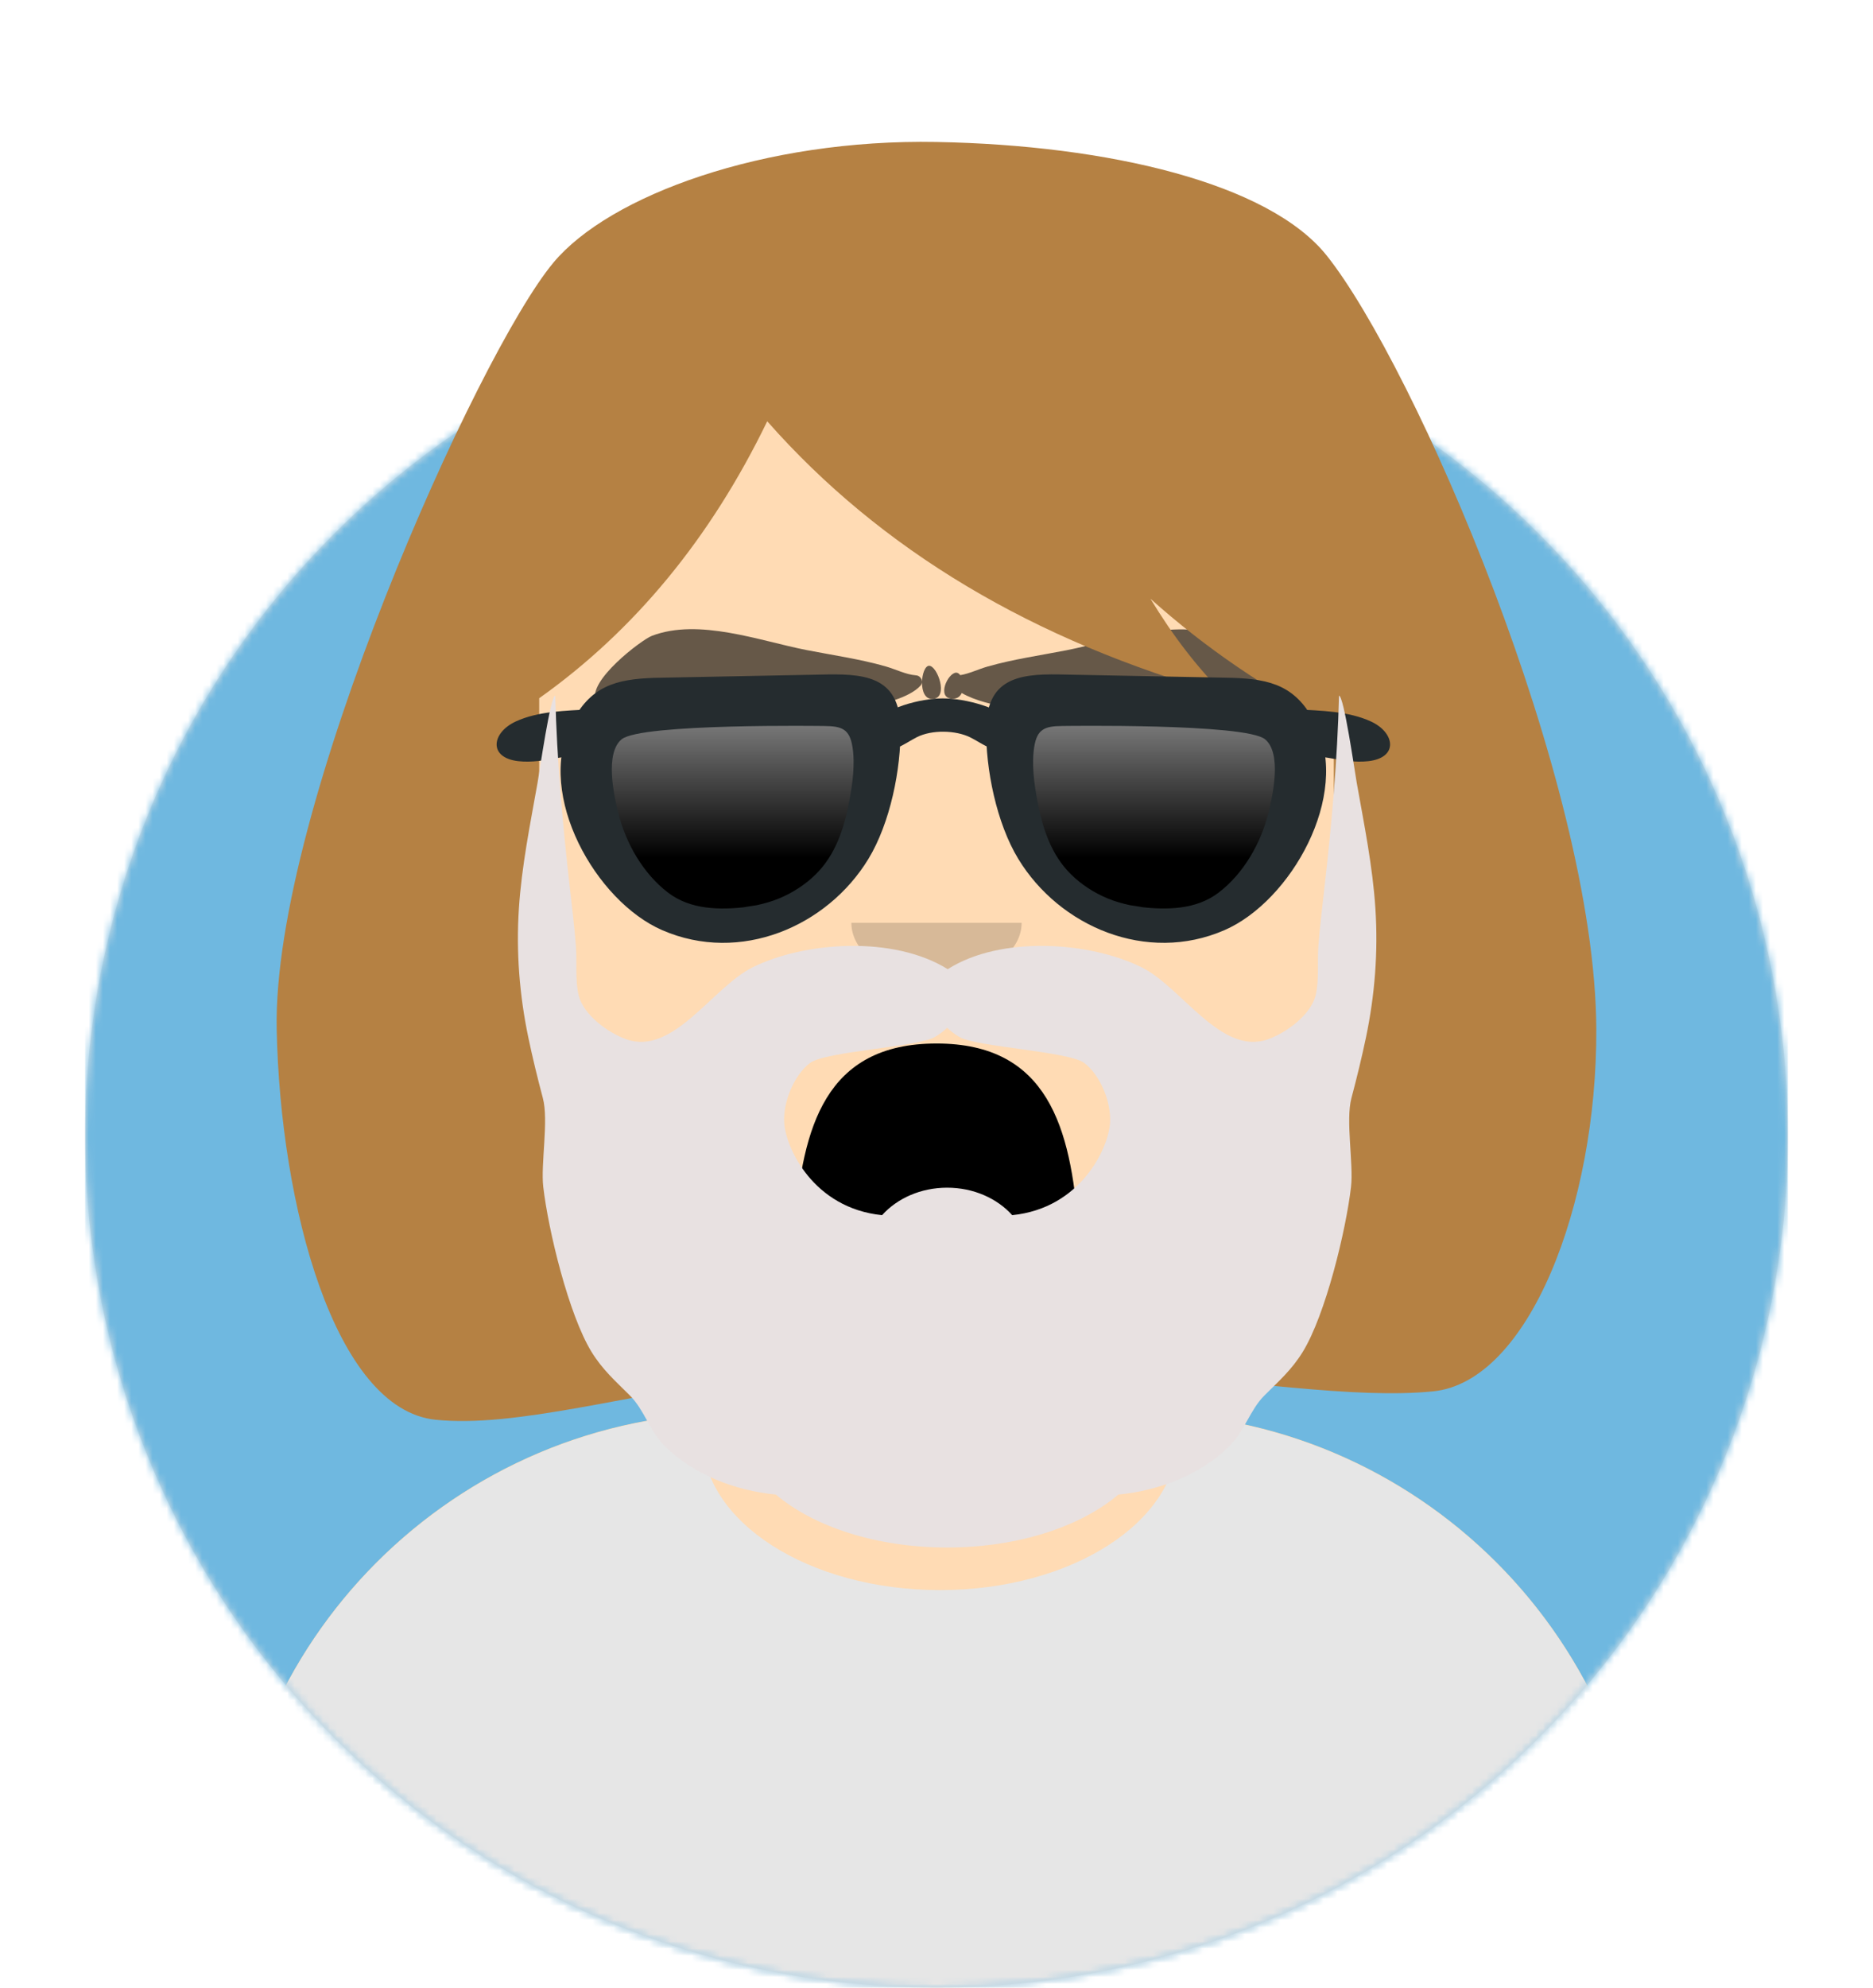 
          <svg
        viewBox='0 0 264 280'
        version='1.1'
        xmlns='http://www.w3.org/2000/svg'
        xmlns:xlink='http://www.w3.org/1999/xlink'>
        <desc>Created with getavataaars.com</desc>
        <defs>
          <circle id='path-1' cx='120' cy='120' r='120' />
          <path
            d='M12,160 C12,226.274 65.726,280 132,280 C198.274,280 252,226.274 252,160 L264,160 L264,-1.42108547e-14 L-3.19744231e-14,-1.42108547e-14 L-3.19744231e-14,160 L12,160 Z'
            id='path-2'
          />
          <path
            d='M124,144.611 L124,163 L128,163 L128,163 C167.765,163 200,195.235 200,235 L200,244 L0,244 L0,235 C-4.86974701e-15,195.235 32.235,163 72,163 L72,163 L76,163 L76,144.611 C58.763,136.422 46.372,119.687 44.305,99.881 C38.48,99.058 34,94.052 34,88 L34,74 C34,68.054 38.325,63.118 44,62.166 L44,56 L44,56 C44,25.072 69.072,5.68137151e-15 100,0 L100,0 L100,0 C130.928,-5.68137151e-15 156,25.072 156,56 L156,62.166 C161.675,63.118 166,68.054 166,74 L166,88 C166,94.052 161.52,99.058 155.695,99.881 C153.628,119.687 141.237,136.422 124,144.611 Z'
            id='path-silhouette'
          />
        </defs>
        <g
          id='Avataaar'
          stroke='none'
          stroke-width='1'
          fill='none'
          fill-rule='evenodd'>
          <g
            transform='translate(-825, -1100)'
            id='Avataaar/Circle'>
            <g transform='translate(825, 1100)'>
                <g
                  id='Circle'
                  stroke-width='1'
                  fill-rule='evenodd'
                  transform='translate(12, 40)'>
                  <mask id='mask-1' fill='white'>
                    <use xlink:href='#path-1' />
                  </mask>
                  <use
                    id='Circle-Background'
                    fill='#E6E6E6'
                    xlink:href='#path-1'
                  />
                  <g
                    id='Color/Palette/Blue-01'
                    mask='url(#mask-1)'
                    fill='#6fb8e0'>
                    <rect id='🖍Color' x='0' y='0' width='240' height='240' />
                  </g>
                </g>
                <mask id='mask-2' fill='white'>
                  <use xlink:href='#path-2' />
                </mask>
              <g id='Mask' />
              <g
                id='Avataaar'
                stroke-width='1'
                fill-rule='evenodd'
                fill='black'
                mask='url(#mask-2)'>
                <g id='Body' transform='translate(32, 36)'>
                  <mask id='mask-silhouette' fill='white'>
                    <use xlink:href='#path-silhouette' />
                  </mask>
                  <use fill='#FFDBB4' xlink:href='#path-silhouette' />
                  <path
                    d='M156,79 L156,102 C156,132.928 130.928,158 100,158 C69.072,158 44,132.928 44,102 L44,79 L44,94 C44,124.928 69.072,150 100,150 C130.928,150 156,124.928 156,94 L156,79 Z'
                    id='Neck-Shadow'
                    fillOpacity='0.1'
                    fill='#000000'
                    mask='url(#mask-silhouette)'
                  />
                </g>
                
      <g
        id='Clothing/Graphic-Shirt'
        transform='translate(0, 170)'>
        <defs>
          <path
            d='M165.624,29.268 C202.76,32.137 232,63.18 232,101.052 L232,110 L32,110 L32,101.052 C32,62.835 61.775,31.572 99.393,29.197 C99.134,30.274 99,31.377 99,32.5 C99,44.374 113.998,54 132.5,54 C151.002,54 166,44.374 166,32.5 C166,31.402 165.872,30.322 165.624,29.268 Z'
            id='GraphicShirt-path1'
          />
        </defs>
        <mask id='GraphicShirt-mask1' fill='white'>
          <use href='#GraphicShirt-path1' />
        </mask>
        <use
          class='CustomColor'
          fill='#E6E6E6'
          fillRule='evenodd'
          href='#GraphicShirt-path1'
        />
      </g>

                
  <g transform='translate(76, 82)'>
      <g id='Eyebrow/Natural/Unibrow-Natural' opacity='0.6'>
        <path
          d='M57.001,12 C57,11.996 57,11.996 57.001,12 M59.46,14.892 C61.312,16.059 64.113,16.789 65.703,17.051 C71.949,18.077 78.015,15.946 84.172,15.015 C89.636,14.19 95.856,13.497 100.86,16.508 C100.988,16.584 101.998,17.215 102.525,17.751 C102.91,18.144 103.563,18.062 103.823,17.572 C105.242,14.894 97.724,8.76 96.281,8.15 C89.747,5.392 81.09,8.324 74.428,9.389 C70.689,9.987 66.928,10.38 63.241,11.291 C61.919,11.617 60.628,12.207 59.338,12.372 C59.185,12.143 58.989,12 58.763,12 C57.592,12 55.845,15.457 58.075,15.655 C58.773,15.716 59.216,15.382 59.46,14.892 Z'
          class='CustomColor'
          transform='translate(80.5, 12.5) rotate(-2) translate(-80.5, -12.5) '
        />
        <path
          d='M54.999,12 C55,11.996 55,11.996 54.999,12 M15.719,8.15 C22.253,5.392 30.91,8.324 37.572,9.389 C41.311,9.987 45.072,10.38 48.759,11.291 C50.242,11.657 51.685,12.354 53.131,12.413 C53.833,12.441 54.267,13.276 53.815,13.824 C52.332,15.618 48.327,16.717 46.297,17.051 C40.051,18.077 33.985,15.946 27.828,15.015 C22.364,14.19 16.144,13.497 11.14,16.508 C11.012,16.584 10.002,17.215 9.475,17.751 C9.09,18.144 8.437,18.062 8.177,17.572 C6.758,14.894 14.276,8.76 15.719,8.15 Z M54.934,11 C56.105,11 57.852,15.402 55.622,15.653 C53.392,15.904 53.763,11 54.934,11 Z'
          class='CustomColor'
          transform='translate(32.349, 12.5) rotate(2) translate(-32.349, -12.5) '
        />
      </g>
    </g>

                
  <g transform='translate(76, 82)'>
      <g
        class='CustomColor'
        transform='translate(0, 8)'
        opacity='0.6'
        fillRule='nonzero'>
        <path
          d='M29,25.2 L34.5,30.7 C35,31.1 35.7,31.1 36.1,30.7 L37.7,29.1 C38.1,28.6 38.1,27.9 37.7,27.5 L32.2,22 L37.7,16.5 C38.1,16 38.1,15.3 37.7,14.9 L36.1,13.3 C35.6,12.9 34.9,12.9 34.5,13.3 L29,18.8 L23.5,13.3 C23,12.9 22.3,12.9 21.9,13.3 L20.3,14.9 C19.9,15.3 19.9,16 20.3,16.5 L25.8,22 L20.3,27.5 C19.9,28 19.9,28.7 20.3,29.1 L21.9,30.7 C22.4,31.1 23.1,31.1 23.5,30.7 L29,25.2 Z'
          id='Eye'
        />
        <path
          d='M83,25.2 L88.5,30.7 C89,31.1 89.7,31.1 90.1,30.7 L91.7,29.1 C92.1,28.6 92.1,27.9 91.7,27.5 L86.2,22 L91.7,16.5 C92.1,16 92.1,15.3 91.7,14.9 L90.1,13.3 C89.6,12.9 88.9,12.9 88.5,13.3 L83,18.8 L77.5,13.3 C77,12.9 76.3,12.9 75.9,13.3 L74.3,14.9 C73.9,15.3 73.9,16 74.3,16.5 L79.8,22 L74.3,27.5 C73.9,28 73.9,28.7 74.3,29.1 L75.9,30.7 C76.4,31.1 77.1,31.1 77.5,30.7 L83,25.2 Z'
          id='Eye'
        />
      </g>
    </g>

                
  <g transform='translate(76, 82)'>
      <g id='Mouth/Scream-Open' transform='translate(2, 52)'>
        <defs>
          <path
            d='M34.008,15.136 C35.128,29.124 38.235,40.993 53.996,41 C69.758,41.007 72.917,29.057 73.994,15.006 C74.081,13.876 73.174,13 72.037,13 C65.351,13 62.67,14.994 53.989,15 C45.309,15.006 40.757,13 36.092,13 C34.949,13 33.896,13.737 34.008,15.136 Z'
            id='ScreamOpen-path1'
          />
        </defs>
        <mask id='ScreamOpen-mask1' fill='white'>
          <use
            href='#ScreamOpen-path1'
            transform='translate(54, 27) scale(1, -1) translate(-54, -27) '
          />
        </mask>
        <use
          id='Mouth'
          opacity='0.7'
          fill='#000000'
          fillRule='evenodd'
          transform='translate(54, 27) scale(1, -1) translate(-54, -27) '
          href='#ScreamOpen-path1'
        />
        <rect
          id='Teeth'
          fill='#FFFFFF'
          fillRule='evenodd'
          mask='url("#ScreamOpen-mask1")'
          x='39'
          y='2'
          width='31'
          height='16'
          rx='5'
        />
        <g
          id='Tongue'
          strokeWidth='1'
          fillRule='evenodd'
          mask='url("#ScreamOpen-mask1")'
          fill='#FF4F6D'>
          <g transform='translate(38, 32)' id='Say-ahhhh'>
            <circle cx='11' cy='11' r='11' />
            <circle cx='21' cy='11' r='11' />
          </g>
        </g>
      </g>
    </g>

                <g fill='black' transform='translate(76, 82)'>
    <g
      id='Nose/Default'
      transform='translate(28, 40)'
      opacity='0.16'>
      <path
        d='M16,8 C16,12.418 21.373,16 28,16 L28,16 C34.627,16 40,12.418 40,8'
        id='Nose'
      />
    </g>
</g>

                
      <g id='Top' strokeWidth='1' fillRule='evenodd'>
        <defs>
          <rect id='LongHairBob-path1' x='0' y='0' width='264' height='280' />
          <path
            d='M38,79.36 L38,111 C38,133.339 51.08,152.623 70,161.611 L70,174.746 C50.363,177.434 34.641,182.164 23.385,181 C9.162,179.531 1.496,150.796 1,126 C0.383,95.164 29.319,30.795 40,18 C47.923,8.509 69.695,0.551 94,1 C118.305,1.449 140.862,6.812 149,17 C161.324,32.428 186.869,91.079 187,126 C187.094,150.8 177.463,175.66 164,177 C152.921,178.103 137.476,175.511 118,173.997 L118,161.611 C136.92,152.623 150,133.339 150,111 L150,82.988 C140.479,78.131 131.863,72.248 124.154,65.341 C127.362,70.637 130.849,75.148 134.613,78.873 C107.596,71.293 86.106,58.45 70.141,40.345 C62.16,56.81 51.446,69.814 38,79.36 Z'
            id='LongHairBob-path2'
          />
        </defs>
        <mask id='LongHairBob-mask1' fill='white'>
          <use href='#LongHairBob-path1' />
        </mask>
        <g id='Mask' />
        <g id='Top/Long-Hair/Bob' mask='url("#LongHairBob-mask1")'>
          <g transform='translate(-1, 0)'>
            <g
              id='Hair'
              strokeWidth='1'
              fillRule='evenodd'
              transform='translate(39, 19)'>
              <mask id='LongHairBob-mask2' fill='white'>
                <use href='#LongHairBob-path2' />
              </mask>
              <use class='CustomColor' fill='#B58143' href='#LongHairBob-path2' />
            </g>
          </g>
        </g>
      </g>

                
      <g
        id='Top/_Resources/Sunglasses'
        fill='none'
        transform='translate(62, 85)'
        strokeWidth='1'>
        <defs>
          <filter
            x='-0.8%'
            y='-2.6%'
            width='101.6%'
            height='110.5%'
            filterUnits='objectBoundingBox'
            id='filter1'>
            <feOffset
              dx='0'
              dy='2'
              in='SourceAlpha'
              result='shadowOffsetOuter1'
            />
            <feColorMatrix
              values='0 0 0 0 0   0 0 0 0 0   0 0 0 0 0  0 0 0 0.1 0'
              type='matrix'
              in='shadowOffsetOuter1'
              result='shadowMatrixOuter1'
            />
            <feMerge>
              <feMergeNode in='shadowMatrixOuter1' />
              <feMergeNode in='SourceGraphic' />
            </feMerge>
          </filter>
          <path
            d='M47.01,6.277 C49.521,6.301 50.708,6.726 51.136,9.392 C51.569,12.092 51.148,15.128 50.648,17.787 C49.886,21.848 48.617,25.826 45.664,28.794 C44.109,30.358 42.212,31.603 40.194,32.454 C39.123,32.906 37.991,33.232 36.86,33.48 C36.529,33.552 33.706,33.948 35.438,33.747 C31.397,34.216 27.013,34.197 23.638,31.579 C19.898,28.678 17.337,24.086 16.211,19.513 C15.552,16.837 14.167,10.437 16.697,8.297 C19.595,5.845 47.01,6.277 47.01,6.277 L47.01,6.277 Z'
            id='Sunglasses-path1'
          />
          <path
            d='M78.919,6.275 C76.408,6.299 75.221,6.724 74.794,9.389 C74.36,12.089 74.782,15.125 75.281,17.784 C76.044,21.845 77.313,25.824 80.265,28.792 C81.821,30.355 83.718,31.601 85.736,32.452 C86.807,32.903 87.939,33.23 89.07,33.477 C89.4,33.549 92.223,33.946 90.492,33.744 C94.533,34.214 98.917,34.195 102.292,31.577 C106.032,28.675 108.593,24.084 109.719,19.511 C110.378,16.834 111.762,10.434 109.233,8.294 C106.335,5.843 78.919,6.275 78.919,6.275 L78.919,6.275 Z'
            id='Sunglasses-path2'
          />
          <linearGradient
            x1='50%'
            y1='0%'
            x2='50%'
            y2='70.506%'
            id='linearGradient1'>
            <stop stop-color='#FFFFFF' stop-opacity='0.5' offset='0%' />
            <stop stop-color='#000000' stop-opacity='0.5' offset='100%' />
          </linearGradient>
          <linearGradient
            x1='50%'
            y1='0%'
            x2='50%'
            y2='100%'
            id='linearGradient2'>
            <stop stop-color='#FFFFFF' stop-opacity='0.5' offset='0%' />
            <stop stop-color='#000000' stop-opacity='0.5' offset='70.506%' />
          </linearGradient>
        </defs>
        <g
          id='Sunglasses'
          filter='url("#filter1")'
          transform='translate(8, 8)'>
          <g id='shades'>
            <use
              opacity='0.7'
              fill='#000000'
              href='#Sunglasses-path1'
            />
            <use
              fill='url("#linearGradient1")'
              style='mix-blend-mode:screen'
              href='#Sunglasses-path1'
            />
          </g>
          <g id='shades'>
            <use
              opacity='0.7'
              fill='#000000'
              href='#Sunglasses-path2'
            />
            <use
              fill='url("#linearGradient2")'
              style='mix-blend-mode:screen'
              href='#Sunglasses-path2'
            />
          </g>
          <g id='Glasses' fill='#252C2F'>
            <path
              d='M46.249,7.275 C48.621,7.298 49.742,7.692 50.146,10.165 C50.555,12.671 50.157,15.487 49.685,17.955 C48.965,21.723 47.767,25.415 44.978,28.169 C43.508,29.619 41.717,30.775 39.811,31.564 C38.799,31.983 37.73,32.286 36.661,32.516 C36.349,32.583 33.682,32.95 35.318,32.764 C31.501,33.199 27.36,33.182 24.172,30.753 C20.64,28.06 18.22,23.8 17.157,19.556 C16.534,17.073 15.226,11.134 17.616,9.149 C20.353,6.875 46.249,7.275 46.249,7.275 L46.249,7.275 Z M22.218,0.49 C16.777,0.678 13.147,1.634 10.463,7.069 C5.546,17.03 13.963,31.969 23.352,36.039 C34.329,40.799 46.592,35.532 52.396,26.006 C55.469,20.962 57.022,13.323 56.922,7.504 C56.795,0.076 51.607,-0.13 45.509,0.034 L22.218,0.49 Z'
              id='Frame'
            />
            <path
              d='M79.681,7.273 C77.309,7.295 76.188,7.689 75.784,10.163 C75.374,12.668 75.772,15.485 76.244,17.952 C76.965,21.72 78.163,25.412 80.952,28.166 C82.421,29.616 84.213,30.772 86.119,31.562 C87.131,31.981 88.2,32.284 89.268,32.513 C89.581,32.58 92.247,32.948 90.612,32.761 C94.429,33.197 98.57,33.179 101.757,30.75 C105.29,28.058 107.709,23.798 108.773,19.554 C109.396,17.071 110.703,11.132 108.314,9.147 C105.576,6.872 79.681,7.273 79.681,7.273 L79.681,7.273 Z M103.712,0.488 C109.152,0.675 112.783,1.632 115.466,7.067 C120.384,17.028 111.967,31.966 102.577,36.037 C91.6,40.797 79.338,35.529 73.534,26.004 C70.461,20.96 68.907,13.321 69.007,7.501 C69.135,0.074 74.323,-0.132 80.421,0.032 L103.712,0.488 Z'
              id='Frame'
            />
            <path
              d='M13.197,4.927 C9.785,5.118 5.886,5.164 2.69,6.639 C-0.695,8.201 -1.218,11.739 3.049,12.226 C4.971,12.446 6.895,12.083 8.787,11.745 C10.337,11.468 12.442,11.558 13.906,10.966 C16.636,9.862 16.46,4.74 13.197,4.927'
              id='Frame'
            />
            <path
              d='M112.735,4.927 C116.147,5.118 120.046,5.164 123.242,6.639 C126.626,8.201 127.149,11.739 122.882,12.226 C120.961,12.446 119.037,12.083 117.144,11.745 C115.595,11.468 113.49,11.558 112.025,10.966 C109.296,9.862 109.471,4.74 112.735,4.927'
              id='Frame'
            />
            <path
              d='M73.109,7.013 C71.163,4.713 66.091,3.385 62.891,3.385 C59.691,3.385 54.768,4.713 52.822,7.013 C51.841,8.172 51.807,9.724 53.508,10.451 C55.626,11.357 57.517,9.714 59.213,8.855 C61.381,7.757 64.712,7.877 66.719,8.855 C68.427,9.688 70.305,11.357 72.423,10.451 C74.124,9.724 74.091,8.172 73.109,7.013'
              id='Frame'
            />
          </g>
        </g>
      </g>

                
      <g
        id='Facial-Hair/Beard-Majestic'
        transform='translate(49, 72)'>
        <defs>
          <path
            d='M65.18,77.737 C67.363,76.105 80.407,75.479 82.758,74.089 C83.492,73.655 84.061,73.216 84.5,72.78 C84.939,73.216 85.509,73.655 86.242,74.089 C88.593,75.479 101.637,76.105 103.82,77.737 C106.03,79.391 107.644,83.185 107.467,86.151 C107.255,89.71 103.361,98.203 93.672,99.181 C91.558,96.828 88.237,95.31 84.5,95.31 C80.763,95.31 77.442,96.828 75.328,99.181 C65.639,98.203 61.745,89.71 61.533,86.151 C61.357,83.185 62.97,79.391 65.18,77.737 M103.142,94.906 C103.143,94.906 103.145,94.905 103.146,94.905 C103.144,94.905 103.143,94.906 103.142,94.906 M65.845,94.901 C65.849,94.903 65.857,94.906 65.862,94.908 C65.857,94.906 65.851,94.903 65.845,94.901 M144.863,55.985 C144.474,50.03 143.278,44.152 142.234,38.286 C141.953,36.707 140.424,26 139.735,26 C139.502,35.109 138.702,44.08 137.67,53.139 C137.361,55.848 137.038,58.556 136.825,61.274 C136.654,63.47 136.96,66.122 136.428,68.246 C135.749,70.952 132.348,73.478 129.703,74.411 C123.103,76.737 117.598,67.108 111.961,64.291 C104.643,60.635 92.064,59.764 84.582,64.53 C76.936,59.764 64.357,60.635 57.039,64.291 C51.402,67.108 45.897,76.737 39.297,74.411 C36.652,73.478 33.25,70.952 32.572,68.246 C32.04,66.122 32.346,63.47 32.175,61.274 C31.962,58.556 31.639,55.848 31.33,53.139 C30.298,44.08 29.497,35.109 29.265,26 C28.576,26 27.047,36.707 26.766,38.286 C25.722,44.152 24.526,50.03 24.138,55.985 C23.739,62.105 24.215,68.167 25.47,74.163 C26.069,77.028 26.769,79.876 27.519,82.704 C28.353,85.847 27.199,91.966 27.572,95.192 C28.279,101.296 31.154,113.2 34.383,118.451 C35.944,120.989 37.773,122.574 39.816,124.619 C41.783,126.588 42.604,129.64 44.726,131.737 C48.682,135.645 54.446,137.971 60.366,138.543 C65.677,143.05 74.506,146 84.5,146 C94.495,146 103.323,143.05 108.635,138.543 C114.554,137.971 120.318,135.645 124.274,131.737 C126.396,129.64 127.217,126.588 129.184,124.619 C131.226,122.574 133.056,120.989 134.617,118.451 C137.846,113.2 140.721,101.296 141.428,95.192 C141.801,91.966 140.647,85.847 141.481,82.704 C142.232,79.876 142.931,77.028 143.531,74.163 C144.785,68.167 145.261,62.105 144.863,55.985 Z'
            id='BeardMajestic-path1'
          />
        </defs>
        <mask id='BeardMajestic-mask1' fill='white'>
          <use href='#BeardMajestic-path1' />
        </mask>
        <use
          class='CustomColor'
          fill='#E8E1E1'
          fillRule='evenodd'
          href='#BeardMajestic-path1'
        />
      </g>

              </g>
            </g>
          </g>
        </g>
      </svg>

